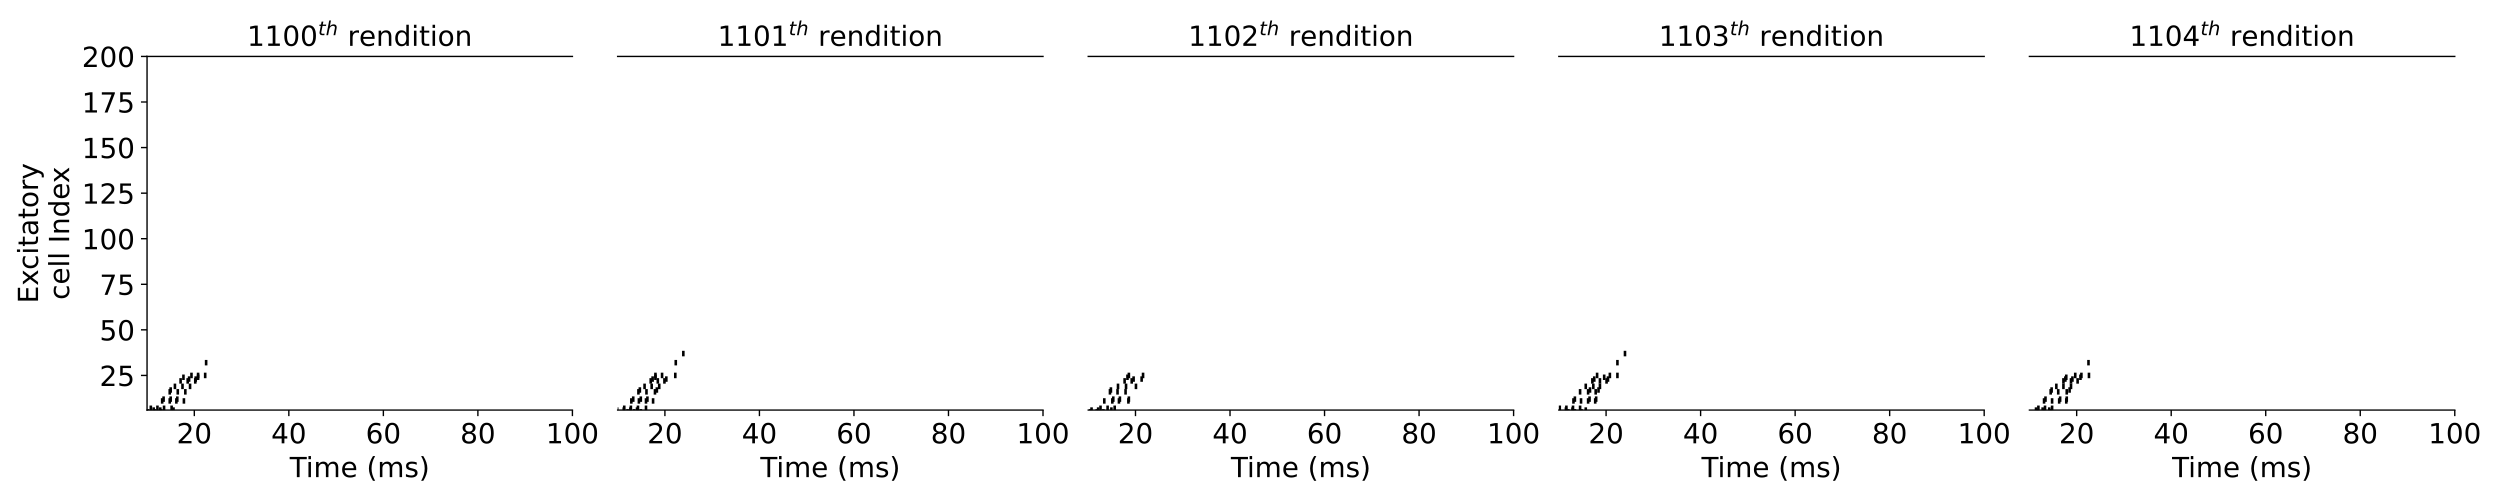 <?xml version="1.0" encoding="utf-8" standalone="no"?>
<!DOCTYPE svg PUBLIC "-//W3C//DTD SVG 1.1//EN"
  "http://www.w3.org/Graphics/SVG/1.1/DTD/svg11.dtd">
<!-- Created with matplotlib (https://matplotlib.org/) -->
<svg height="288pt" version="1.1" viewBox="0 0 1440 288" width="1440pt" xmlns="http://www.w3.org/2000/svg" xmlns:xlink="http://www.w3.org/1999/xlink">
 <defs>
  <style type="text/css">
*{stroke-linecap:butt;stroke-linejoin:round;}
  </style>
 </defs>
 <g id="figure_1">
  <g id="patch_1">
   <path d="M 0 288 
L 1440 288 
L 1440 0 
L 0 0 
z
" style="fill:#ffffff;"/>
  </g>
  <g id="axes_1">
   <g id="patch_2">
    <path d="M 84.7 236.2 
L 329.71 236.2 
L 329.71 32.5 
L 84.7 32.5 
z
" style="fill:#ffffff;"/>
   </g>
   <g id="PathCollection_1">
    <defs>
     <path d="M 0 1.581 
L 0 -1.581 
" id="m6ec45a278f" style="stroke:#000000;stroke-width:1.5;"/>
    </defs>
    <g clip-path="url(#pe81dd8ca6d)">
     <use style="stroke:#000000;stroke-width:1.5;" x="94.5" xlink:href="#m6ec45a278f" y="235.15"/>
     <use style="stroke:#000000;stroke-width:1.5;" x="90.689" xlink:href="#m6ec45a278f" y="235.15"/>
     <use style="stroke:#000000;stroke-width:1.5;" x="86.878" xlink:href="#m6ec45a278f" y="235.15"/>
     <use style="stroke:#000000;stroke-width:1.5;" x="98.856" xlink:href="#m6ec45a278f" y="235.15"/>
     <use style="stroke:#000000;stroke-width:1.5;" x="89.056" xlink:href="#m6ec45a278f" y="240.4"/>
     <use style="stroke:#000000;stroke-width:1.5;" x="96.678" xlink:href="#m6ec45a278f" y="240.4"/>
     <use style="stroke:#000000;stroke-width:1.5;" x="100.762" xlink:href="#m6ec45a278f" y="240.4"/>
     <use style="stroke:#000000;stroke-width:1.5;" x="86.878" xlink:href="#m6ec45a278f" y="242.5"/>
     <use style="stroke:#000000;stroke-width:1.5;" x="98.312" xlink:href="#m6ec45a278f" y="242.5"/>
     <use style="stroke:#000000;stroke-width:1.5;" x="94.5" xlink:href="#m6ec45a278f" y="242.5"/>
     <use style="stroke:#000000;stroke-width:1.5;" x="90.689" xlink:href="#m6ec45a278f" y="242.5"/>
     <use style="stroke:#000000;stroke-width:1.5;" x="85.244" xlink:href="#m6ec45a278f" y="237.25"/>
     <use style="stroke:#000000;stroke-width:1.5;" x="89.056" xlink:href="#m6ec45a278f" y="237.25"/>
     <use style="stroke:#000000;stroke-width:1.5;" x="92.867" xlink:href="#m6ec45a278f" y="237.25"/>
     <use style="stroke:#000000;stroke-width:1.5;" x="97.223" xlink:href="#m6ec45a278f" y="238.3"/>
     <use style="stroke:#000000;stroke-width:1.5;" x="89.6" xlink:href="#m6ec45a278f" y="238.3"/>
     <use style="stroke:#000000;stroke-width:1.5;" x="93.411" xlink:href="#m6ec45a278f" y="238.3"/>
     <use style="stroke:#000000;stroke-width:1.5;" x="92.323" xlink:href="#m6ec45a278f" y="236.2"/>
     <use style="stroke:#000000;stroke-width:1.5;" x="88.511" xlink:href="#m6ec45a278f" y="236.2"/>
     <use style="stroke:#000000;stroke-width:1.5;" x="99.945" xlink:href="#m6ec45a278f" y="236.2"/>
     <use style="stroke:#000000;stroke-width:1.5;" x="95.045" xlink:href="#m6ec45a278f" y="239.35"/>
     <use style="stroke:#000000;stroke-width:1.5;" x="98.856" xlink:href="#m6ec45a278f" y="239.35"/>
     <use style="stroke:#000000;stroke-width:1.5;" x="87.422" xlink:href="#m6ec45a278f" y="239.35"/>
     <use style="stroke:#000000;stroke-width:1.5;" x="91.234" xlink:href="#m6ec45a278f" y="239.35"/>
     <use style="stroke:#000000;stroke-width:1.5;" x="93.411" xlink:href="#m6ec45a278f" y="230.95"/>
     <use style="stroke:#000000;stroke-width:1.5;" x="105.934" xlink:href="#m6ec45a278f" y="230.95"/>
     <use style="stroke:#000000;stroke-width:1.5;" x="97.767" xlink:href="#m6ec45a278f" y="230.95"/>
     <use style="stroke:#000000;stroke-width:1.5;" x="101.578" xlink:href="#m6ec45a278f" y="230.95"/>
     <use style="stroke:#000000;stroke-width:1.5;" x="94.228" xlink:href="#m6ec45a278f" y="229.9"/>
     <use style="stroke:#000000;stroke-width:1.5;" x="98.312" xlink:href="#m6ec45a278f" y="229.9"/>
     <use style="stroke:#000000;stroke-width:1.5;" x="102.123" xlink:href="#m6ec45a278f" y="229.9"/>
     <use style="stroke:#000000;stroke-width:1.5;" x="102.395" xlink:href="#m6ec45a278f" y="225.7"/>
     <use style="stroke:#000000;stroke-width:1.5;" x="97.767" xlink:href="#m6ec45a278f" y="225.7"/>
     <use style="stroke:#000000;stroke-width:1.5;" x="106.751" xlink:href="#m6ec45a278f" y="225.7"/>
     <use style="stroke:#000000;stroke-width:1.5;" x="98.312" xlink:href="#m6ec45a278f" y="224.65"/>
     <use style="stroke:#000000;stroke-width:1.5;" x="109.473" xlink:href="#m6ec45a278f" y="222.55"/>
     <use style="stroke:#000000;stroke-width:1.5;" x="105.118" xlink:href="#m6ec45a278f" y="222.55"/>
     <use style="stroke:#000000;stroke-width:1.5;" x="100.762" xlink:href="#m6ec45a278f" y="222.55"/>
     <use style="stroke:#000000;stroke-width:1.5;" x="108.112" xlink:href="#m6ec45a278f" y="219.4"/>
     <use style="stroke:#000000;stroke-width:1.5;" x="112.468" xlink:href="#m6ec45a278f" y="219.4"/>
     <use style="stroke:#000000;stroke-width:1.5;" x="104.029" xlink:href="#m6ec45a278f" y="219.4"/>
     <use style="stroke:#000000;stroke-width:1.5;" x="114.101" xlink:href="#m6ec45a278f" y="217.3"/>
     <use style="stroke:#000000;stroke-width:1.5;" x="105.662" xlink:href="#m6ec45a278f" y="217.3"/>
     <use style="stroke:#000000;stroke-width:1.5;" x="108.929" xlink:href="#m6ec45a278f" y="218.35"/>
     <use style="stroke:#000000;stroke-width:1.5;" x="112.74" xlink:href="#m6ec45a278f" y="218.35"/>
     <use style="stroke:#000000;stroke-width:1.5;" x="110.29" xlink:href="#m6ec45a278f" y="216.25"/>
     <use style="stroke:#000000;stroke-width:1.5;" x="114.101" xlink:href="#m6ec45a278f" y="216.25"/>
     <use style="stroke:#000000;stroke-width:1.5;" x="118.185" xlink:href="#m6ec45a278f" y="216.25"/>
     <use style="stroke:#000000;stroke-width:1.5;" x="118.729" xlink:href="#m6ec45a278f" y="208.9"/>
    </g>
   </g>
   <g id="matplotlib.axis_1">
    <g id="xtick_1">
     <g id="line2d_1">
      <defs>
       <path d="M 0 0 
L 0 3.5 
" id="m3a6095a207" style="stroke:#000000;stroke-width:0.8;"/>
      </defs>
      <g>
       <use style="stroke:#000000;stroke-width:0.8;" x="111.923" xlink:href="#m3a6095a207" y="236.2"/>
      </g>
     </g>
     <g id="text_1">
      <!-- 20 -->
      <defs>
       <path d="M 19.188 8.297 
L 53.609 8.297 
L 53.609 0 
L 7.328 0 
L 7.328 8.297 
Q 12.938 14.109 22.625 23.891 
Q 32.328 33.688 34.812 36.531 
Q 39.547 41.844 41.422 45.531 
Q 43.312 49.219 43.312 52.781 
Q 43.312 58.594 39.234 62.25 
Q 35.156 65.922 28.609 65.922 
Q 23.969 65.922 18.812 64.312 
Q 13.672 62.703 7.812 59.422 
L 7.812 69.391 
Q 13.766 71.781 18.938 73 
Q 24.125 74.219 28.422 74.219 
Q 39.75 74.219 46.484 68.547 
Q 53.219 62.891 53.219 53.422 
Q 53.219 48.922 51.531 44.891 
Q 49.859 40.875 45.406 35.406 
Q 44.188 33.984 37.641 27.219 
Q 31.109 20.453 19.188 8.297 
z
" id="DejaVuSans-50"/>
       <path d="M 31.781 66.406 
Q 24.172 66.406 20.328 58.906 
Q 16.5 51.422 16.5 36.375 
Q 16.5 21.391 20.328 13.891 
Q 24.172 6.391 31.781 6.391 
Q 39.453 6.391 43.281 13.891 
Q 47.125 21.391 47.125 36.375 
Q 47.125 51.422 43.281 58.906 
Q 39.453 66.406 31.781 66.406 
z
M 31.781 74.219 
Q 44.047 74.219 50.516 64.516 
Q 56.984 54.828 56.984 36.375 
Q 56.984 17.969 50.516 8.266 
Q 44.047 -1.422 31.781 -1.422 
Q 19.531 -1.422 13.062 8.266 
Q 6.594 17.969 6.594 36.375 
Q 6.594 54.828 13.062 64.516 
Q 19.531 74.219 31.781 74.219 
z
" id="DejaVuSans-48"/>
      </defs>
      <g transform="translate(101.743 255.357)scale(0.16 -0.16)">
       <use xlink:href="#DejaVuSans-50"/>
       <use x="63.623" xlink:href="#DejaVuSans-48"/>
      </g>
     </g>
    </g>
    <g id="xtick_2">
     <g id="line2d_2">
      <g>
       <use style="stroke:#000000;stroke-width:0.8;" x="166.37" xlink:href="#m3a6095a207" y="236.2"/>
      </g>
     </g>
     <g id="text_2">
      <!-- 40 -->
      <defs>
       <path d="M 37.797 64.312 
L 12.891 25.391 
L 37.797 25.391 
z
M 35.203 72.906 
L 47.609 72.906 
L 47.609 25.391 
L 58.016 25.391 
L 58.016 17.188 
L 47.609 17.188 
L 47.609 0 
L 37.797 0 
L 37.797 17.188 
L 4.891 17.188 
L 4.891 26.703 
z
" id="DejaVuSans-52"/>
      </defs>
      <g transform="translate(156.19 255.357)scale(0.16 -0.16)">
       <use xlink:href="#DejaVuSans-52"/>
       <use x="63.623" xlink:href="#DejaVuSans-48"/>
      </g>
     </g>
    </g>
    <g id="xtick_3">
     <g id="line2d_3">
      <g>
       <use style="stroke:#000000;stroke-width:0.8;" x="220.817" xlink:href="#m3a6095a207" y="236.2"/>
      </g>
     </g>
     <g id="text_3">
      <!-- 60 -->
      <defs>
       <path d="M 33.016 40.375 
Q 26.375 40.375 22.484 35.828 
Q 18.609 31.297 18.609 23.391 
Q 18.609 15.531 22.484 10.953 
Q 26.375 6.391 33.016 6.391 
Q 39.656 6.391 43.531 10.953 
Q 47.406 15.531 47.406 23.391 
Q 47.406 31.297 43.531 35.828 
Q 39.656 40.375 33.016 40.375 
z
M 52.594 71.297 
L 52.594 62.312 
Q 48.875 64.062 45.094 64.984 
Q 41.312 65.922 37.594 65.922 
Q 27.828 65.922 22.672 59.328 
Q 17.531 52.734 16.797 39.406 
Q 19.672 43.656 24.016 45.922 
Q 28.375 48.188 33.594 48.188 
Q 44.578 48.188 50.953 41.516 
Q 57.328 34.859 57.328 23.391 
Q 57.328 12.156 50.688 5.359 
Q 44.047 -1.422 33.016 -1.422 
Q 20.359 -1.422 13.672 8.266 
Q 6.984 17.969 6.984 36.375 
Q 6.984 53.656 15.188 63.938 
Q 23.391 74.219 37.203 74.219 
Q 40.922 74.219 44.703 73.484 
Q 48.484 72.75 52.594 71.297 
z
" id="DejaVuSans-54"/>
      </defs>
      <g transform="translate(210.637 255.357)scale(0.16 -0.16)">
       <use xlink:href="#DejaVuSans-54"/>
       <use x="63.623" xlink:href="#DejaVuSans-48"/>
      </g>
     </g>
    </g>
    <g id="xtick_4">
     <g id="line2d_4">
      <g>
       <use style="stroke:#000000;stroke-width:0.8;" x="275.263" xlink:href="#m3a6095a207" y="236.2"/>
      </g>
     </g>
     <g id="text_4">
      <!-- 80 -->
      <defs>
       <path d="M 31.781 34.625 
Q 24.75 34.625 20.719 30.859 
Q 16.703 27.094 16.703 20.516 
Q 16.703 13.922 20.719 10.156 
Q 24.75 6.391 31.781 6.391 
Q 38.812 6.391 42.859 10.172 
Q 46.922 13.969 46.922 20.516 
Q 46.922 27.094 42.891 30.859 
Q 38.875 34.625 31.781 34.625 
z
M 21.922 38.812 
Q 15.578 40.375 12.031 44.719 
Q 8.5 49.078 8.5 55.328 
Q 8.5 64.062 14.719 69.141 
Q 20.953 74.219 31.781 74.219 
Q 42.672 74.219 48.875 69.141 
Q 55.078 64.062 55.078 55.328 
Q 55.078 49.078 51.531 44.719 
Q 48 40.375 41.703 38.812 
Q 48.828 37.156 52.797 32.312 
Q 56.781 27.484 56.781 20.516 
Q 56.781 9.906 50.312 4.234 
Q 43.844 -1.422 31.781 -1.422 
Q 19.734 -1.422 13.25 4.234 
Q 6.781 9.906 6.781 20.516 
Q 6.781 27.484 10.781 32.312 
Q 14.797 37.156 21.922 38.812 
z
M 18.312 54.391 
Q 18.312 48.734 21.844 45.562 
Q 25.391 42.391 31.781 42.391 
Q 38.141 42.391 41.719 45.562 
Q 45.312 48.734 45.312 54.391 
Q 45.312 60.062 41.719 63.234 
Q 38.141 66.406 31.781 66.406 
Q 25.391 66.406 21.844 63.234 
Q 18.312 60.062 18.312 54.391 
z
" id="DejaVuSans-56"/>
      </defs>
      <g transform="translate(265.083 255.357)scale(0.16 -0.16)">
       <use xlink:href="#DejaVuSans-56"/>
       <use x="63.623" xlink:href="#DejaVuSans-48"/>
      </g>
     </g>
    </g>
    <g id="xtick_5">
     <g id="line2d_5">
      <g>
       <use style="stroke:#000000;stroke-width:0.8;" x="329.71" xlink:href="#m3a6095a207" y="236.2"/>
      </g>
     </g>
     <g id="text_5">
      <!-- 100 -->
      <defs>
       <path d="M 12.406 8.297 
L 28.516 8.297 
L 28.516 63.922 
L 10.984 60.406 
L 10.984 69.391 
L 28.422 72.906 
L 38.281 72.906 
L 38.281 8.297 
L 54.391 8.297 
L 54.391 0 
L 12.406 0 
z
" id="DejaVuSans-49"/>
      </defs>
      <g transform="translate(314.44 255.357)scale(0.16 -0.16)">
       <use xlink:href="#DejaVuSans-49"/>
       <use x="63.623" xlink:href="#DejaVuSans-48"/>
       <use x="127.246" xlink:href="#DejaVuSans-48"/>
      </g>
     </g>
    </g>
    <g id="text_6">
     <!-- Time (ms) -->
     <defs>
      <path d="M -0.297 72.906 
L 61.375 72.906 
L 61.375 64.594 
L 35.5 64.594 
L 35.5 0 
L 25.594 0 
L 25.594 64.594 
L -0.297 64.594 
z
" id="DejaVuSans-84"/>
      <path d="M 9.422 54.688 
L 18.406 54.688 
L 18.406 0 
L 9.422 0 
z
M 9.422 75.984 
L 18.406 75.984 
L 18.406 64.594 
L 9.422 64.594 
z
" id="DejaVuSans-105"/>
      <path d="M 52 44.188 
Q 55.375 50.25 60.062 53.125 
Q 64.75 56 71.094 56 
Q 79.641 56 84.281 50.016 
Q 88.922 44.047 88.922 33.016 
L 88.922 0 
L 79.891 0 
L 79.891 32.719 
Q 79.891 40.578 77.094 44.375 
Q 74.312 48.188 68.609 48.188 
Q 61.625 48.188 57.562 43.547 
Q 53.516 38.922 53.516 30.906 
L 53.516 0 
L 44.484 0 
L 44.484 32.719 
Q 44.484 40.625 41.703 44.406 
Q 38.922 48.188 33.109 48.188 
Q 26.219 48.188 22.156 43.531 
Q 18.109 38.875 18.109 30.906 
L 18.109 0 
L 9.078 0 
L 9.078 54.688 
L 18.109 54.688 
L 18.109 46.188 
Q 21.188 51.219 25.484 53.609 
Q 29.781 56 35.688 56 
Q 41.656 56 45.828 52.969 
Q 50 49.953 52 44.188 
z
" id="DejaVuSans-109"/>
      <path d="M 56.203 29.594 
L 56.203 25.203 
L 14.891 25.203 
Q 15.484 15.922 20.484 11.062 
Q 25.484 6.203 34.422 6.203 
Q 39.594 6.203 44.453 7.469 
Q 49.312 8.734 54.109 11.281 
L 54.109 2.781 
Q 49.266 0.734 44.188 -0.344 
Q 39.109 -1.422 33.891 -1.422 
Q 20.797 -1.422 13.156 6.188 
Q 5.516 13.812 5.516 26.812 
Q 5.516 40.234 12.766 48.109 
Q 20.016 56 32.328 56 
Q 43.359 56 49.781 48.891 
Q 56.203 41.797 56.203 29.594 
z
M 47.219 32.234 
Q 47.125 39.594 43.094 43.984 
Q 39.062 48.391 32.422 48.391 
Q 24.906 48.391 20.391 44.141 
Q 15.875 39.891 15.188 32.172 
z
" id="DejaVuSans-101"/>
      <path id="DejaVuSans-32"/>
      <path d="M 31 75.875 
Q 24.469 64.656 21.281 53.656 
Q 18.109 42.672 18.109 31.391 
Q 18.109 20.125 21.312 9.062 
Q 24.516 -2 31 -13.188 
L 23.188 -13.188 
Q 15.875 -1.703 12.234 9.375 
Q 8.594 20.453 8.594 31.391 
Q 8.594 42.281 12.203 53.312 
Q 15.828 64.359 23.188 75.875 
z
" id="DejaVuSans-40"/>
      <path d="M 44.281 53.078 
L 44.281 44.578 
Q 40.484 46.531 36.375 47.5 
Q 32.281 48.484 27.875 48.484 
Q 21.188 48.484 17.844 46.438 
Q 14.5 44.391 14.5 40.281 
Q 14.5 37.156 16.891 35.375 
Q 19.281 33.594 26.516 31.984 
L 29.594 31.297 
Q 39.156 29.25 43.188 25.516 
Q 47.219 21.781 47.219 15.094 
Q 47.219 7.469 41.188 3.016 
Q 35.156 -1.422 24.609 -1.422 
Q 20.219 -1.422 15.453 -0.562 
Q 10.688 0.297 5.422 2 
L 5.422 11.281 
Q 10.406 8.688 15.234 7.391 
Q 20.062 6.109 24.812 6.109 
Q 31.156 6.109 34.562 8.281 
Q 37.984 10.453 37.984 14.406 
Q 37.984 18.062 35.516 20.016 
Q 33.062 21.969 24.703 23.781 
L 21.578 24.516 
Q 13.234 26.266 9.516 29.906 
Q 5.812 33.547 5.812 39.891 
Q 5.812 47.609 11.281 51.797 
Q 16.75 56 26.812 56 
Q 31.781 56 36.172 55.266 
Q 40.578 54.547 44.281 53.078 
z
" id="DejaVuSans-115"/>
      <path d="M 8.016 75.875 
L 15.828 75.875 
Q 23.141 64.359 26.781 53.312 
Q 30.422 42.281 30.422 31.391 
Q 30.422 20.453 26.781 9.375 
Q 23.141 -1.703 15.828 -13.188 
L 8.016 -13.188 
Q 14.5 -2 17.703 9.062 
Q 20.906 20.125 20.906 31.391 
Q 20.906 42.672 17.703 53.656 
Q 14.5 64.656 8.016 75.875 
z
" id="DejaVuSans-41"/>
     </defs>
     <g transform="translate(166.886 274.842)scale(0.16 -0.16)">
      <use xlink:href="#DejaVuSans-84"/>
      <use x="57.959" xlink:href="#DejaVuSans-105"/>
      <use x="85.742" xlink:href="#DejaVuSans-109"/>
      <use x="183.154" xlink:href="#DejaVuSans-101"/>
      <use x="244.678" xlink:href="#DejaVuSans-32"/>
      <use x="276.465" xlink:href="#DejaVuSans-40"/>
      <use x="315.479" xlink:href="#DejaVuSans-109"/>
      <use x="412.891" xlink:href="#DejaVuSans-115"/>
      <use x="464.99" xlink:href="#DejaVuSans-41"/>
     </g>
    </g>
   </g>
   <g id="matplotlib.axis_2">
    <g id="ytick_1">
     <g id="line2d_6">
      <defs>
       <path d="M 0 0 
L -3.5 0 
" id="md4bfd0c1c2" style="stroke:#000000;stroke-width:0.8;"/>
      </defs>
      <g>
       <use style="stroke:#000000;stroke-width:0.8;" x="84.7" xlink:href="#md4bfd0c1c2" y="216.25"/>
      </g>
     </g>
     <g id="text_7">
      <!-- 25 -->
      <defs>
       <path d="M 10.797 72.906 
L 49.516 72.906 
L 49.516 64.594 
L 19.828 64.594 
L 19.828 46.734 
Q 21.969 47.469 24.109 47.828 
Q 26.266 48.188 28.422 48.188 
Q 40.625 48.188 47.75 41.5 
Q 54.891 34.812 54.891 23.391 
Q 54.891 11.625 47.562 5.094 
Q 40.234 -1.422 26.906 -1.422 
Q 22.312 -1.422 17.547 -0.641 
Q 12.797 0.141 7.719 1.703 
L 7.719 11.625 
Q 12.109 9.234 16.797 8.062 
Q 21.484 6.891 26.703 6.891 
Q 35.156 6.891 40.078 11.328 
Q 45.016 15.766 45.016 23.391 
Q 45.016 31 40.078 35.438 
Q 35.156 39.891 26.703 39.891 
Q 22.75 39.891 18.812 39.016 
Q 14.891 38.141 10.797 36.281 
z
" id="DejaVuSans-53"/>
      </defs>
      <g transform="translate(57.34 222.329)scale(0.16 -0.16)">
       <use xlink:href="#DejaVuSans-50"/>
       <use x="63.623" xlink:href="#DejaVuSans-53"/>
      </g>
     </g>
    </g>
    <g id="ytick_2">
     <g id="line2d_7">
      <g>
       <use style="stroke:#000000;stroke-width:0.8;" x="84.7" xlink:href="#md4bfd0c1c2" y="190"/>
      </g>
     </g>
     <g id="text_8">
      <!-- 50 -->
      <g transform="translate(57.34 196.079)scale(0.16 -0.16)">
       <use xlink:href="#DejaVuSans-53"/>
       <use x="63.623" xlink:href="#DejaVuSans-48"/>
      </g>
     </g>
    </g>
    <g id="ytick_3">
     <g id="line2d_8">
      <g>
       <use style="stroke:#000000;stroke-width:0.8;" x="84.7" xlink:href="#md4bfd0c1c2" y="163.75"/>
      </g>
     </g>
     <g id="text_9">
      <!-- 75 -->
      <defs>
       <path d="M 8.203 72.906 
L 55.078 72.906 
L 55.078 68.703 
L 28.609 0 
L 18.312 0 
L 43.219 64.594 
L 8.203 64.594 
z
" id="DejaVuSans-55"/>
      </defs>
      <g transform="translate(57.34 169.829)scale(0.16 -0.16)">
       <use xlink:href="#DejaVuSans-55"/>
       <use x="63.623" xlink:href="#DejaVuSans-53"/>
      </g>
     </g>
    </g>
    <g id="ytick_4">
     <g id="line2d_9">
      <g>
       <use style="stroke:#000000;stroke-width:0.8;" x="84.7" xlink:href="#md4bfd0c1c2" y="137.5"/>
      </g>
     </g>
     <g id="text_10">
      <!-- 100 -->
      <g transform="translate(47.16 143.579)scale(0.16 -0.16)">
       <use xlink:href="#DejaVuSans-49"/>
       <use x="63.623" xlink:href="#DejaVuSans-48"/>
       <use x="127.246" xlink:href="#DejaVuSans-48"/>
      </g>
     </g>
    </g>
    <g id="ytick_5">
     <g id="line2d_10">
      <g>
       <use style="stroke:#000000;stroke-width:0.8;" x="84.7" xlink:href="#md4bfd0c1c2" y="111.25"/>
      </g>
     </g>
     <g id="text_11">
      <!-- 125 -->
      <g transform="translate(47.16 117.329)scale(0.16 -0.16)">
       <use xlink:href="#DejaVuSans-49"/>
       <use x="63.623" xlink:href="#DejaVuSans-50"/>
       <use x="127.246" xlink:href="#DejaVuSans-53"/>
      </g>
     </g>
    </g>
    <g id="ytick_6">
     <g id="line2d_11">
      <g>
       <use style="stroke:#000000;stroke-width:0.8;" x="84.7" xlink:href="#md4bfd0c1c2" y="85"/>
      </g>
     </g>
     <g id="text_12">
      <!-- 150 -->
      <g transform="translate(47.16 91.079)scale(0.16 -0.16)">
       <use xlink:href="#DejaVuSans-49"/>
       <use x="63.623" xlink:href="#DejaVuSans-53"/>
       <use x="127.246" xlink:href="#DejaVuSans-48"/>
      </g>
     </g>
    </g>
    <g id="ytick_7">
     <g id="line2d_12">
      <g>
       <use style="stroke:#000000;stroke-width:0.8;" x="84.7" xlink:href="#md4bfd0c1c2" y="58.75"/>
      </g>
     </g>
     <g id="text_13">
      <!-- 175 -->
      <g transform="translate(47.16 64.829)scale(0.16 -0.16)">
       <use xlink:href="#DejaVuSans-49"/>
       <use x="63.623" xlink:href="#DejaVuSans-55"/>
       <use x="127.246" xlink:href="#DejaVuSans-53"/>
      </g>
     </g>
    </g>
    <g id="ytick_8">
     <g id="line2d_13">
      <g>
       <use style="stroke:#000000;stroke-width:0.8;" x="84.7" xlink:href="#md4bfd0c1c2" y="32.5"/>
      </g>
     </g>
     <g id="text_14">
      <!-- 200 -->
      <g transform="translate(47.16 38.579)scale(0.16 -0.16)">
       <use xlink:href="#DejaVuSans-50"/>
       <use x="63.623" xlink:href="#DejaVuSans-48"/>
       <use x="127.246" xlink:href="#DejaVuSans-48"/>
      </g>
     </g>
    </g>
    <g id="text_15">
     <!-- Excitatory -->
     <defs>
      <path d="M 9.812 72.906 
L 55.906 72.906 
L 55.906 64.594 
L 19.672 64.594 
L 19.672 43.016 
L 54.391 43.016 
L 54.391 34.719 
L 19.672 34.719 
L 19.672 8.297 
L 56.781 8.297 
L 56.781 0 
L 9.812 0 
z
" id="DejaVuSans-69"/>
      <path d="M 54.891 54.688 
L 35.109 28.078 
L 55.906 0 
L 45.312 0 
L 29.391 21.484 
L 13.484 0 
L 2.875 0 
L 24.125 28.609 
L 4.688 54.688 
L 15.281 54.688 
L 29.781 35.203 
L 44.281 54.688 
z
" id="DejaVuSans-120"/>
      <path d="M 48.781 52.594 
L 48.781 44.188 
Q 44.969 46.297 41.141 47.344 
Q 37.312 48.391 33.406 48.391 
Q 24.656 48.391 19.812 42.844 
Q 14.984 37.312 14.984 27.297 
Q 14.984 17.281 19.812 11.734 
Q 24.656 6.203 33.406 6.203 
Q 37.312 6.203 41.141 7.25 
Q 44.969 8.297 48.781 10.406 
L 48.781 2.094 
Q 45.016 0.344 40.984 -0.531 
Q 36.969 -1.422 32.422 -1.422 
Q 20.062 -1.422 12.781 6.344 
Q 5.516 14.109 5.516 27.297 
Q 5.516 40.672 12.859 48.328 
Q 20.219 56 33.016 56 
Q 37.156 56 41.109 55.141 
Q 45.062 54.297 48.781 52.594 
z
" id="DejaVuSans-99"/>
      <path d="M 18.312 70.219 
L 18.312 54.688 
L 36.812 54.688 
L 36.812 47.703 
L 18.312 47.703 
L 18.312 18.016 
Q 18.312 11.328 20.141 9.422 
Q 21.969 7.516 27.594 7.516 
L 36.812 7.516 
L 36.812 0 
L 27.594 0 
Q 17.188 0 13.234 3.875 
Q 9.281 7.766 9.281 18.016 
L 9.281 47.703 
L 2.688 47.703 
L 2.688 54.688 
L 9.281 54.688 
L 9.281 70.219 
z
" id="DejaVuSans-116"/>
      <path d="M 34.281 27.484 
Q 23.391 27.484 19.188 25 
Q 14.984 22.516 14.984 16.5 
Q 14.984 11.719 18.141 8.906 
Q 21.297 6.109 26.703 6.109 
Q 34.188 6.109 38.703 11.406 
Q 43.219 16.703 43.219 25.484 
L 43.219 27.484 
z
M 52.203 31.203 
L 52.203 0 
L 43.219 0 
L 43.219 8.297 
Q 40.141 3.328 35.547 0.953 
Q 30.953 -1.422 24.312 -1.422 
Q 15.922 -1.422 10.953 3.297 
Q 6 8.016 6 15.922 
Q 6 25.141 12.172 29.828 
Q 18.359 34.516 30.609 34.516 
L 43.219 34.516 
L 43.219 35.406 
Q 43.219 41.609 39.141 45 
Q 35.062 48.391 27.688 48.391 
Q 23 48.391 18.547 47.266 
Q 14.109 46.141 10.016 43.891 
L 10.016 52.203 
Q 14.938 54.109 19.578 55.047 
Q 24.219 56 28.609 56 
Q 40.484 56 46.344 49.844 
Q 52.203 43.703 52.203 31.203 
z
" id="DejaVuSans-97"/>
      <path d="M 30.609 48.391 
Q 23.391 48.391 19.188 42.75 
Q 14.984 37.109 14.984 27.297 
Q 14.984 17.484 19.156 11.844 
Q 23.344 6.203 30.609 6.203 
Q 37.797 6.203 41.984 11.859 
Q 46.188 17.531 46.188 27.297 
Q 46.188 37.016 41.984 42.703 
Q 37.797 48.391 30.609 48.391 
z
M 30.609 56 
Q 42.328 56 49.016 48.375 
Q 55.719 40.766 55.719 27.297 
Q 55.719 13.875 49.016 6.219 
Q 42.328 -1.422 30.609 -1.422 
Q 18.844 -1.422 12.172 6.219 
Q 5.516 13.875 5.516 27.297 
Q 5.516 40.766 12.172 48.375 
Q 18.844 56 30.609 56 
z
" id="DejaVuSans-111"/>
      <path d="M 41.109 46.297 
Q 39.594 47.172 37.812 47.578 
Q 36.031 48 33.891 48 
Q 26.266 48 22.188 43.047 
Q 18.109 38.094 18.109 28.812 
L 18.109 0 
L 9.078 0 
L 9.078 54.688 
L 18.109 54.688 
L 18.109 46.188 
Q 20.953 51.172 25.484 53.578 
Q 30.031 56 36.531 56 
Q 37.453 56 38.578 55.875 
Q 39.703 55.766 41.062 55.516 
z
" id="DejaVuSans-114"/>
      <path d="M 32.172 -5.078 
Q 28.375 -14.844 24.75 -17.812 
Q 21.141 -20.797 15.094 -20.797 
L 7.906 -20.797 
L 7.906 -13.281 
L 13.188 -13.281 
Q 16.891 -13.281 18.938 -11.516 
Q 21 -9.766 23.484 -3.219 
L 25.094 0.875 
L 2.984 54.688 
L 12.5 54.688 
L 29.594 11.922 
L 46.688 54.688 
L 56.203 54.688 
z
" id="DejaVuSans-121"/>
     </defs>
     <g transform="translate(21.916 174.715)rotate(-90)scale(0.16 -0.16)">
      <use xlink:href="#DejaVuSans-69"/>
      <use x="63.184" xlink:href="#DejaVuSans-120"/>
      <use x="120.613" xlink:href="#DejaVuSans-99"/>
      <use x="175.594" xlink:href="#DejaVuSans-105"/>
      <use x="203.377" xlink:href="#DejaVuSans-116"/>
      <use x="242.586" xlink:href="#DejaVuSans-97"/>
      <use x="303.865" xlink:href="#DejaVuSans-116"/>
      <use x="343.074" xlink:href="#DejaVuSans-111"/>
      <use x="404.256" xlink:href="#DejaVuSans-114"/>
      <use x="445.369" xlink:href="#DejaVuSans-121"/>
     </g>
     <!-- cell Index -->
     <defs>
      <path d="M 9.422 75.984 
L 18.406 75.984 
L 18.406 0 
L 9.422 0 
z
" id="DejaVuSans-108"/>
      <path d="M 9.812 72.906 
L 19.672 72.906 
L 19.672 0 
L 9.812 0 
z
" id="DejaVuSans-73"/>
      <path d="M 54.891 33.016 
L 54.891 0 
L 45.906 0 
L 45.906 32.719 
Q 45.906 40.484 42.875 44.328 
Q 39.844 48.188 33.797 48.188 
Q 26.516 48.188 22.312 43.547 
Q 18.109 38.922 18.109 30.906 
L 18.109 0 
L 9.078 0 
L 9.078 54.688 
L 18.109 54.688 
L 18.109 46.188 
Q 21.344 51.125 25.703 53.562 
Q 30.078 56 35.797 56 
Q 45.219 56 50.047 50.172 
Q 54.891 44.344 54.891 33.016 
z
" id="DejaVuSans-110"/>
      <path d="M 45.406 46.391 
L 45.406 75.984 
L 54.391 75.984 
L 54.391 0 
L 45.406 0 
L 45.406 8.203 
Q 42.578 3.328 38.25 0.953 
Q 33.938 -1.422 27.875 -1.422 
Q 17.969 -1.422 11.734 6.484 
Q 5.516 14.406 5.516 27.297 
Q 5.516 40.188 11.734 48.094 
Q 17.969 56 27.875 56 
Q 33.938 56 38.25 53.625 
Q 42.578 51.266 45.406 46.391 
z
M 14.797 27.297 
Q 14.797 17.391 18.875 11.75 
Q 22.953 6.109 30.078 6.109 
Q 37.203 6.109 41.297 11.75 
Q 45.406 17.391 45.406 27.297 
Q 45.406 37.203 41.297 42.844 
Q 37.203 48.484 30.078 48.484 
Q 22.953 48.484 18.875 42.844 
Q 14.797 37.203 14.797 27.297 
z
" id="DejaVuSans-100"/>
     </defs>
     <g transform="translate(39.833 172.685)rotate(-90)scale(0.16 -0.16)">
      <use xlink:href="#DejaVuSans-99"/>
      <use x="54.98" xlink:href="#DejaVuSans-101"/>
      <use x="116.504" xlink:href="#DejaVuSans-108"/>
      <use x="144.287" xlink:href="#DejaVuSans-108"/>
      <use x="172.07" xlink:href="#DejaVuSans-32"/>
      <use x="203.857" xlink:href="#DejaVuSans-73"/>
      <use x="233.35" xlink:href="#DejaVuSans-110"/>
      <use x="296.729" xlink:href="#DejaVuSans-100"/>
      <use x="360.205" xlink:href="#DejaVuSans-101"/>
      <use x="419.979" xlink:href="#DejaVuSans-120"/>
     </g>
    </g>
   </g>
   <g id="patch_3">
    <path d="M 84.7 236.2 
L 84.7 32.5 
" style="fill:none;stroke:#000000;stroke-linecap:square;stroke-linejoin:miter;stroke-width:0.8;"/>
   </g>
   <g id="patch_4">
    <path d="M 84.7 236.2 
L 329.71 236.2 
" style="fill:none;stroke:#000000;stroke-linecap:square;stroke-linejoin:miter;stroke-width:0.8;"/>
   </g>
   <g id="patch_5">
    <path d="M 84.7 32.5 
L 329.71 32.5 
" style="fill:none;stroke:#000000;stroke-linecap:square;stroke-linejoin:miter;stroke-width:0.8;"/>
   </g>
   <g id="text_16">
    <!-- 1100$^{th}$ rendition -->
    <defs>
     <path d="M 42.281 54.688 
L 40.922 47.703 
L 23 47.703 
L 17.188 18.016 
Q 16.891 16.359 16.75 15.234 
Q 16.609 14.109 16.609 13.484 
Q 16.609 10.359 18.484 8.938 
Q 20.359 7.516 24.516 7.516 
L 33.594 7.516 
L 32.078 0 
L 23.484 0 
Q 15.484 0 11.547 3.125 
Q 7.625 6.25 7.625 12.594 
Q 7.625 13.719 7.766 15.062 
Q 7.906 16.406 8.203 18.016 
L 14.016 47.703 
L 6.391 47.703 
L 7.812 54.688 
L 15.281 54.688 
L 18.312 70.219 
L 27.297 70.219 
L 24.312 54.688 
z
" id="DejaVuSans-Oblique-116"/>
     <path d="M 55.719 33.016 
L 49.312 0 
L 40.281 0 
L 46.688 32.672 
Q 47.125 34.969 47.359 36.719 
Q 47.609 38.484 47.609 39.5 
Q 47.609 43.609 45.016 45.891 
Q 42.438 48.188 37.797 48.188 
Q 30.562 48.188 25.266 43.297 
Q 19.969 38.422 18.406 30.328 
L 12.5 0 
L 3.516 0 
L 18.312 75.984 
L 27.297 75.984 
L 21.484 46.094 
Q 24.906 50.688 30.219 53.344 
Q 35.547 56 41.406 56 
Q 48.641 56 52.609 52.094 
Q 56.594 48.188 56.594 41.109 
Q 56.594 39.359 56.375 37.359 
Q 56.156 35.359 55.719 33.016 
z
" id="DejaVuSans-Oblique-104"/>
    </defs>
    <g transform="translate(142.325 26.5)scale(0.16 -0.16)">
     <use transform="translate(0 0.53)" xlink:href="#DejaVuSans-49"/>
     <use transform="translate(63.623 0.53)" xlink:href="#DejaVuSans-49"/>
     <use transform="translate(127.246 0.53)" xlink:href="#DejaVuSans-48"/>
     <use transform="translate(190.869 0.53)" xlink:href="#DejaVuSans-48"/>
     <use transform="translate(255.449 38.811)scale(0.7)" xlink:href="#DejaVuSans-Oblique-116"/>
     <use transform="translate(282.896 38.811)scale(0.7)" xlink:href="#DejaVuSans-Oblique-104"/>
     <use transform="translate(329.995 0.53)" xlink:href="#DejaVuSans-32"/>
     <use transform="translate(361.782 0.53)" xlink:href="#DejaVuSans-114"/>
     <use transform="translate(402.896 0.53)" xlink:href="#DejaVuSans-101"/>
     <use transform="translate(464.419 0.53)" xlink:href="#DejaVuSans-110"/>
     <use transform="translate(527.798 0.53)" xlink:href="#DejaVuSans-100"/>
     <use transform="translate(591.274 0.53)" xlink:href="#DejaVuSans-105"/>
     <use transform="translate(619.058 0.53)" xlink:href="#DejaVuSans-116"/>
     <use transform="translate(658.267 0.53)" xlink:href="#DejaVuSans-105"/>
     <use transform="translate(686.05 0.53)" xlink:href="#DejaVuSans-111"/>
     <use transform="translate(747.231 0.53)" xlink:href="#DejaVuSans-110"/>
    </g>
   </g>
  </g>
  <g id="axes_2">
   <g id="patch_6">
    <path d="M 355.76 236.2 
L 600.77 236.2 
L 600.77 32.5 
L 355.76 32.5 
z
" style="fill:#ffffff;"/>
   </g>
   <g id="PathCollection_2">
    <g clip-path="url(#pb2a9fa5bcc)">
     <use style="stroke:#000000;stroke-width:1.5;" x="367.466" xlink:href="#m6ec45a278f" y="235.15"/>
     <use style="stroke:#000000;stroke-width:1.5;" x="363.383" xlink:href="#m6ec45a278f" y="235.15"/>
     <use style="stroke:#000000;stroke-width:1.5;" x="372.094" xlink:href="#m6ec45a278f" y="235.15"/>
     <use style="stroke:#000000;stroke-width:1.5;" x="359.571" xlink:href="#m6ec45a278f" y="235.15"/>
     <use style="stroke:#000000;stroke-width:1.5;" x="364.471" xlink:href="#m6ec45a278f" y="240.4"/>
     <use style="stroke:#000000;stroke-width:1.5;" x="360.66" xlink:href="#m6ec45a278f" y="240.4"/>
     <use style="stroke:#000000;stroke-width:1.5;" x="368.283" xlink:href="#m6ec45a278f" y="240.4"/>
     <use style="stroke:#000000;stroke-width:1.5;" x="359.299" xlink:href="#m6ec45a278f" y="242.5"/>
     <use style="stroke:#000000;stroke-width:1.5;" x="363.11" xlink:href="#m6ec45a278f" y="242.5"/>
     <use style="stroke:#000000;stroke-width:1.5;" x="366.922" xlink:href="#m6ec45a278f" y="242.5"/>
     <use style="stroke:#000000;stroke-width:1.5;" x="355.488" xlink:href="#m6ec45a278f" y="242.5"/>
     <use style="stroke:#000000;stroke-width:1.5;" x="369.099" xlink:href="#m6ec45a278f" y="237.25"/>
     <use style="stroke:#000000;stroke-width:1.5;" x="361.477" xlink:href="#m6ec45a278f" y="237.25"/>
     <use style="stroke:#000000;stroke-width:1.5;" x="365.288" xlink:href="#m6ec45a278f" y="237.25"/>
     <use style="stroke:#000000;stroke-width:1.5;" x="366.377" xlink:href="#m6ec45a278f" y="238.3"/>
     <use style="stroke:#000000;stroke-width:1.5;" x="370.461" xlink:href="#m6ec45a278f" y="238.3"/>
     <use style="stroke:#000000;stroke-width:1.5;" x="355.488" xlink:href="#m6ec45a278f" y="236.2"/>
     <use style="stroke:#000000;stroke-width:1.5;" x="359.299" xlink:href="#m6ec45a278f" y="236.2"/>
     <use style="stroke:#000000;stroke-width:1.5;" x="363.11" xlink:href="#m6ec45a278f" y="236.2"/>
     <use style="stroke:#000000;stroke-width:1.5;" x="366.922" xlink:href="#m6ec45a278f" y="236.2"/>
     <use style="stroke:#000000;stroke-width:1.5;" x="360.66" xlink:href="#m6ec45a278f" y="239.35"/>
     <use style="stroke:#000000;stroke-width:1.5;" x="368.283" xlink:href="#m6ec45a278f" y="239.35"/>
     <use style="stroke:#000000;stroke-width:1.5;" x="356.849" xlink:href="#m6ec45a278f" y="239.35"/>
     <use style="stroke:#000000;stroke-width:1.5;" x="364.471" xlink:href="#m6ec45a278f" y="239.35"/>
     <use style="stroke:#000000;stroke-width:1.5;" x="376.178" xlink:href="#m6ec45a278f" y="230.95"/>
     <use style="stroke:#000000;stroke-width:1.5;" x="372.094" xlink:href="#m6ec45a278f" y="230.95"/>
     <use style="stroke:#000000;stroke-width:1.5;" x="363.655" xlink:href="#m6ec45a278f" y="230.95"/>
     <use style="stroke:#000000;stroke-width:1.5;" x="368.01" xlink:href="#m6ec45a278f" y="230.95"/>
     <use style="stroke:#000000;stroke-width:1.5;" x="369.099" xlink:href="#m6ec45a278f" y="229.9"/>
     <use style="stroke:#000000;stroke-width:1.5;" x="364.744" xlink:href="#m6ec45a278f" y="229.9"/>
     <use style="stroke:#000000;stroke-width:1.5;" x="372.911" xlink:href="#m6ec45a278f" y="229.9"/>
     <use style="stroke:#000000;stroke-width:1.5;" x="367.738" xlink:href="#m6ec45a278f" y="225.7"/>
     <use style="stroke:#000000;stroke-width:1.5;" x="377.266" xlink:href="#m6ec45a278f" y="225.7"/>
     <use style="stroke:#000000;stroke-width:1.5;" x="372.366" xlink:href="#m6ec45a278f" y="225.7"/>
     <use style="stroke:#000000;stroke-width:1.5;" x="378.355" xlink:href="#m6ec45a278f" y="224.65"/>
     <use style="stroke:#000000;stroke-width:1.5;" x="368.555" xlink:href="#m6ec45a278f" y="224.65"/>
     <use style="stroke:#000000;stroke-width:1.5;" x="371.277" xlink:href="#m6ec45a278f" y="222.55"/>
     <use style="stroke:#000000;stroke-width:1.5;" x="379.717" xlink:href="#m6ec45a278f" y="222.55"/>
     <use style="stroke:#000000;stroke-width:1.5;" x="375.361" xlink:href="#m6ec45a278f" y="222.55"/>
     <use style="stroke:#000000;stroke-width:1.5;" x="382.711" xlink:href="#m6ec45a278f" y="219.4"/>
     <use style="stroke:#000000;stroke-width:1.5;" x="378.9" xlink:href="#m6ec45a278f" y="219.4"/>
     <use style="stroke:#000000;stroke-width:1.5;" x="374.816" xlink:href="#m6ec45a278f" y="219.4"/>
     <use style="stroke:#000000;stroke-width:1.5;" x="377.539" xlink:href="#m6ec45a278f" y="217.3"/>
     <use style="stroke:#000000;stroke-width:1.5;" x="375.905" xlink:href="#m6ec45a278f" y="218.35"/>
     <use style="stroke:#000000;stroke-width:1.5;" x="383.8" xlink:href="#m6ec45a278f" y="218.35"/>
     <use style="stroke:#000000;stroke-width:1.5;" x="381.35" xlink:href="#m6ec45a278f" y="216.25"/>
     <use style="stroke:#000000;stroke-width:1.5;" x="377.539" xlink:href="#m6ec45a278f" y="216.25"/>
     <use style="stroke:#000000;stroke-width:1.5;" x="388.972" xlink:href="#m6ec45a278f" y="216.25"/>
     <use style="stroke:#000000;stroke-width:1.5;" x="389.245" xlink:href="#m6ec45a278f" y="208.9"/>
     <use style="stroke:#000000;stroke-width:1.5;" x="393.6" xlink:href="#m6ec45a278f" y="203.65"/>
    </g>
   </g>
   <g id="matplotlib.axis_3">
    <g id="xtick_6">
     <g id="line2d_14">
      <g>
       <use style="stroke:#000000;stroke-width:0.8;" x="382.983" xlink:href="#m3a6095a207" y="236.2"/>
      </g>
     </g>
     <g id="text_17">
      <!-- 20 -->
      <g transform="translate(372.803 255.357)scale(0.16 -0.16)">
       <use xlink:href="#DejaVuSans-50"/>
       <use x="63.623" xlink:href="#DejaVuSans-48"/>
      </g>
     </g>
    </g>
    <g id="xtick_7">
     <g id="line2d_15">
      <g>
       <use style="stroke:#000000;stroke-width:0.8;" x="437.43" xlink:href="#m3a6095a207" y="236.2"/>
      </g>
     </g>
     <g id="text_18">
      <!-- 40 -->
      <g transform="translate(427.25 255.357)scale(0.16 -0.16)">
       <use xlink:href="#DejaVuSans-52"/>
       <use x="63.623" xlink:href="#DejaVuSans-48"/>
      </g>
     </g>
    </g>
    <g id="xtick_8">
     <g id="line2d_16">
      <g>
       <use style="stroke:#000000;stroke-width:0.8;" x="491.877" xlink:href="#m3a6095a207" y="236.2"/>
      </g>
     </g>
     <g id="text_19">
      <!-- 60 -->
      <g transform="translate(481.697 255.357)scale(0.16 -0.16)">
       <use xlink:href="#DejaVuSans-54"/>
       <use x="63.623" xlink:href="#DejaVuSans-48"/>
      </g>
     </g>
    </g>
    <g id="xtick_9">
     <g id="line2d_17">
      <g>
       <use style="stroke:#000000;stroke-width:0.8;" x="546.323" xlink:href="#m3a6095a207" y="236.2"/>
      </g>
     </g>
     <g id="text_20">
      <!-- 80 -->
      <g transform="translate(536.143 255.357)scale(0.16 -0.16)">
       <use xlink:href="#DejaVuSans-56"/>
       <use x="63.623" xlink:href="#DejaVuSans-48"/>
      </g>
     </g>
    </g>
    <g id="xtick_10">
     <g id="line2d_18">
      <g>
       <use style="stroke:#000000;stroke-width:0.8;" x="600.77" xlink:href="#m3a6095a207" y="236.2"/>
      </g>
     </g>
     <g id="text_21">
      <!-- 100 -->
      <g transform="translate(585.5 255.357)scale(0.16 -0.16)">
       <use xlink:href="#DejaVuSans-49"/>
       <use x="63.623" xlink:href="#DejaVuSans-48"/>
       <use x="127.246" xlink:href="#DejaVuSans-48"/>
      </g>
     </g>
    </g>
    <g id="text_22">
     <!-- Time (ms) -->
     <g transform="translate(437.946 274.842)scale(0.16 -0.16)">
      <use xlink:href="#DejaVuSans-84"/>
      <use x="57.959" xlink:href="#DejaVuSans-105"/>
      <use x="85.742" xlink:href="#DejaVuSans-109"/>
      <use x="183.154" xlink:href="#DejaVuSans-101"/>
      <use x="244.678" xlink:href="#DejaVuSans-32"/>
      <use x="276.465" xlink:href="#DejaVuSans-40"/>
      <use x="315.479" xlink:href="#DejaVuSans-109"/>
      <use x="412.891" xlink:href="#DejaVuSans-115"/>
      <use x="464.99" xlink:href="#DejaVuSans-41"/>
     </g>
    </g>
   </g>
   <g id="matplotlib.axis_4">
    <g id="ytick_9"/>
    <g id="ytick_10"/>
    <g id="ytick_11"/>
    <g id="ytick_12"/>
    <g id="ytick_13"/>
    <g id="ytick_14"/>
    <g id="ytick_15"/>
    <g id="ytick_16"/>
   </g>
   <g id="patch_7">
    <path d="M 355.76 236.2 
L 600.77 236.2 
" style="fill:none;stroke:#000000;stroke-linecap:square;stroke-linejoin:miter;stroke-width:0.8;"/>
   </g>
   <g id="patch_8">
    <path d="M 355.76 32.5 
L 600.77 32.5 
" style="fill:none;stroke:#000000;stroke-linecap:square;stroke-linejoin:miter;stroke-width:0.8;"/>
   </g>
   <g id="text_23">
    <!-- 1101$^{th}$ rendition -->
    <g transform="translate(413.385 26.5)scale(0.16 -0.16)">
     <use transform="translate(0 0.53)" xlink:href="#DejaVuSans-49"/>
     <use transform="translate(63.623 0.53)" xlink:href="#DejaVuSans-49"/>
     <use transform="translate(127.246 0.53)" xlink:href="#DejaVuSans-48"/>
     <use transform="translate(190.869 0.53)" xlink:href="#DejaVuSans-49"/>
     <use transform="translate(255.449 38.811)scale(0.7)" xlink:href="#DejaVuSans-Oblique-116"/>
     <use transform="translate(282.896 38.811)scale(0.7)" xlink:href="#DejaVuSans-Oblique-104"/>
     <use transform="translate(329.995 0.53)" xlink:href="#DejaVuSans-32"/>
     <use transform="translate(361.782 0.53)" xlink:href="#DejaVuSans-114"/>
     <use transform="translate(402.896 0.53)" xlink:href="#DejaVuSans-101"/>
     <use transform="translate(464.419 0.53)" xlink:href="#DejaVuSans-110"/>
     <use transform="translate(527.798 0.53)" xlink:href="#DejaVuSans-100"/>
     <use transform="translate(591.274 0.53)" xlink:href="#DejaVuSans-105"/>
     <use transform="translate(619.058 0.53)" xlink:href="#DejaVuSans-116"/>
     <use transform="translate(658.267 0.53)" xlink:href="#DejaVuSans-105"/>
     <use transform="translate(686.05 0.53)" xlink:href="#DejaVuSans-111"/>
     <use transform="translate(747.231 0.53)" xlink:href="#DejaVuSans-110"/>
    </g>
   </g>
  </g>
  <g id="axes_3">
   <g id="patch_9">
    <path d="M 626.82 236.2 
L 871.83 236.2 
L 871.83 32.5 
L 626.82 32.5 
z
" style="fill:#ffffff;"/>
   </g>
   <g id="PathCollection_3">
    <g clip-path="url(#p2b9c4d9031)">
     <use style="stroke:#000000;stroke-width:1.5;" x="642.065" xlink:href="#m6ec45a278f" y="235.15"/>
     <use style="stroke:#000000;stroke-width:1.5;" x="637.982" xlink:href="#m6ec45a278f" y="235.15"/>
     <use style="stroke:#000000;stroke-width:1.5;" x="633.898" xlink:href="#m6ec45a278f" y="235.15"/>
     <use style="stroke:#000000;stroke-width:1.5;" x="640.704" xlink:href="#m6ec45a278f" y="240.4"/>
     <use style="stroke:#000000;stroke-width:1.5;" x="636.893" xlink:href="#m6ec45a278f" y="240.4"/>
     <use style="stroke:#000000;stroke-width:1.5;" x="633.081" xlink:href="#m6ec45a278f" y="240.4"/>
     <use style="stroke:#000000;stroke-width:1.5;" x="644.243" xlink:href="#m6ec45a278f" y="242.5"/>
     <use style="stroke:#000000;stroke-width:1.5;" x="636.348" xlink:href="#m6ec45a278f" y="242.5"/>
     <use style="stroke:#000000;stroke-width:1.5;" x="632.537" xlink:href="#m6ec45a278f" y="242.5"/>
     <use style="stroke:#000000;stroke-width:1.5;" x="640.159" xlink:href="#m6ec45a278f" y="242.5"/>
     <use style="stroke:#000000;stroke-width:1.5;" x="627.909" xlink:href="#m6ec45a278f" y="237.25"/>
     <use style="stroke:#000000;stroke-width:1.5;" x="631.72" xlink:href="#m6ec45a278f" y="237.25"/>
     <use style="stroke:#000000;stroke-width:1.5;" x="635.531" xlink:href="#m6ec45a278f" y="237.25"/>
     <use style="stroke:#000000;stroke-width:1.5;" x="628.726" xlink:href="#m6ec45a278f" y="238.3"/>
     <use style="stroke:#000000;stroke-width:1.5;" x="632.537" xlink:href="#m6ec45a278f" y="238.3"/>
     <use style="stroke:#000000;stroke-width:1.5;" x="640.159" xlink:href="#m6ec45a278f" y="238.3"/>
     <use style="stroke:#000000;stroke-width:1.5;" x="628.726" xlink:href="#m6ec45a278f" y="236.2"/>
     <use style="stroke:#000000;stroke-width:1.5;" x="632.537" xlink:href="#m6ec45a278f" y="236.2"/>
     <use style="stroke:#000000;stroke-width:1.5;" x="640.159" xlink:href="#m6ec45a278f" y="236.2"/>
     <use style="stroke:#000000;stroke-width:1.5;" x="637.982" xlink:href="#m6ec45a278f" y="239.35"/>
     <use style="stroke:#000000;stroke-width:1.5;" x="634.17" xlink:href="#m6ec45a278f" y="239.35"/>
     <use style="stroke:#000000;stroke-width:1.5;" x="642.065" xlink:href="#m6ec45a278f" y="239.35"/>
     <use style="stroke:#000000;stroke-width:1.5;" x="630.359" xlink:href="#m6ec45a278f" y="239.35"/>
     <use style="stroke:#000000;stroke-width:1.5;" x="636.076" xlink:href="#m6ec45a278f" y="230.95"/>
     <use style="stroke:#000000;stroke-width:1.5;" x="649.96" xlink:href="#m6ec45a278f" y="230.95"/>
     <use style="stroke:#000000;stroke-width:1.5;" x="644.515" xlink:href="#m6ec45a278f" y="230.95"/>
     <use style="stroke:#000000;stroke-width:1.5;" x="640.704" xlink:href="#m6ec45a278f" y="230.95"/>
     <use style="stroke:#000000;stroke-width:1.5;" x="641.248" xlink:href="#m6ec45a278f" y="229.9"/>
     <use style="stroke:#000000;stroke-width:1.5;" x="645.06" xlink:href="#m6ec45a278f" y="229.9"/>
     <use style="stroke:#000000;stroke-width:1.5;" x="650.232" xlink:href="#m6ec45a278f" y="229.9"/>
     <use style="stroke:#000000;stroke-width:1.5;" x="639.343" xlink:href="#m6ec45a278f" y="225.7"/>
     <use style="stroke:#000000;stroke-width:1.5;" x="643.698" xlink:href="#m6ec45a278f" y="225.7"/>
     <use style="stroke:#000000;stroke-width:1.5;" x="648.326" xlink:href="#m6ec45a278f" y="225.7"/>
     <use style="stroke:#000000;stroke-width:1.5;" x="639.887" xlink:href="#m6ec45a278f" y="224.65"/>
     <use style="stroke:#000000;stroke-width:1.5;" x="648.599" xlink:href="#m6ec45a278f" y="222.55"/>
     <use style="stroke:#000000;stroke-width:1.5;" x="643.971" xlink:href="#m6ec45a278f" y="222.55"/>
     <use style="stroke:#000000;stroke-width:1.5;" x="654.316" xlink:href="#m6ec45a278f" y="222.55"/>
     <use style="stroke:#000000;stroke-width:1.5;" x="647.782" xlink:href="#m6ec45a278f" y="219.4"/>
     <use style="stroke:#000000;stroke-width:1.5;" x="651.865" xlink:href="#m6ec45a278f" y="219.4"/>
     <use style="stroke:#000000;stroke-width:1.5;" x="649.415" xlink:href="#m6ec45a278f" y="217.3"/>
     <use style="stroke:#000000;stroke-width:1.5;" x="652.954" xlink:href="#m6ec45a278f" y="218.35"/>
     <use style="stroke:#000000;stroke-width:1.5;" x="657.582" xlink:href="#m6ec45a278f" y="218.35"/>
     <use style="stroke:#000000;stroke-width:1.5;" x="650.232" xlink:href="#m6ec45a278f" y="216.25"/>
     <use style="stroke:#000000;stroke-width:1.5;" x="658.399" xlink:href="#m6ec45a278f" y="216.25"/>
    </g>
   </g>
   <g id="matplotlib.axis_5">
    <g id="xtick_11">
     <g id="line2d_19">
      <g>
       <use style="stroke:#000000;stroke-width:0.8;" x="654.043" xlink:href="#m3a6095a207" y="236.2"/>
      </g>
     </g>
     <g id="text_24">
      <!-- 20 -->
      <g transform="translate(643.863 255.357)scale(0.16 -0.16)">
       <use xlink:href="#DejaVuSans-50"/>
       <use x="63.623" xlink:href="#DejaVuSans-48"/>
      </g>
     </g>
    </g>
    <g id="xtick_12">
     <g id="line2d_20">
      <g>
       <use style="stroke:#000000;stroke-width:0.8;" x="708.49" xlink:href="#m3a6095a207" y="236.2"/>
      </g>
     </g>
     <g id="text_25">
      <!-- 40 -->
      <g transform="translate(698.31 255.357)scale(0.16 -0.16)">
       <use xlink:href="#DejaVuSans-52"/>
       <use x="63.623" xlink:href="#DejaVuSans-48"/>
      </g>
     </g>
    </g>
    <g id="xtick_13">
     <g id="line2d_21">
      <g>
       <use style="stroke:#000000;stroke-width:0.8;" x="762.937" xlink:href="#m3a6095a207" y="236.2"/>
      </g>
     </g>
     <g id="text_26">
      <!-- 60 -->
      <g transform="translate(752.757 255.357)scale(0.16 -0.16)">
       <use xlink:href="#DejaVuSans-54"/>
       <use x="63.623" xlink:href="#DejaVuSans-48"/>
      </g>
     </g>
    </g>
    <g id="xtick_14">
     <g id="line2d_22">
      <g>
       <use style="stroke:#000000;stroke-width:0.8;" x="817.383" xlink:href="#m3a6095a207" y="236.2"/>
      </g>
     </g>
     <g id="text_27">
      <!-- 80 -->
      <g transform="translate(807.203 255.357)scale(0.16 -0.16)">
       <use xlink:href="#DejaVuSans-56"/>
       <use x="63.623" xlink:href="#DejaVuSans-48"/>
      </g>
     </g>
    </g>
    <g id="xtick_15">
     <g id="line2d_23">
      <g>
       <use style="stroke:#000000;stroke-width:0.8;" x="871.83" xlink:href="#m3a6095a207" y="236.2"/>
      </g>
     </g>
     <g id="text_28">
      <!-- 100 -->
      <g transform="translate(856.56 255.357)scale(0.16 -0.16)">
       <use xlink:href="#DejaVuSans-49"/>
       <use x="63.623" xlink:href="#DejaVuSans-48"/>
       <use x="127.246" xlink:href="#DejaVuSans-48"/>
      </g>
     </g>
    </g>
    <g id="text_29">
     <!-- Time (ms) -->
     <g transform="translate(709.006 274.842)scale(0.16 -0.16)">
      <use xlink:href="#DejaVuSans-84"/>
      <use x="57.959" xlink:href="#DejaVuSans-105"/>
      <use x="85.742" xlink:href="#DejaVuSans-109"/>
      <use x="183.154" xlink:href="#DejaVuSans-101"/>
      <use x="244.678" xlink:href="#DejaVuSans-32"/>
      <use x="276.465" xlink:href="#DejaVuSans-40"/>
      <use x="315.479" xlink:href="#DejaVuSans-109"/>
      <use x="412.891" xlink:href="#DejaVuSans-115"/>
      <use x="464.99" xlink:href="#DejaVuSans-41"/>
     </g>
    </g>
   </g>
   <g id="matplotlib.axis_6">
    <g id="ytick_17"/>
    <g id="ytick_18"/>
    <g id="ytick_19"/>
    <g id="ytick_20"/>
    <g id="ytick_21"/>
    <g id="ytick_22"/>
    <g id="ytick_23"/>
    <g id="ytick_24"/>
   </g>
   <g id="patch_10">
    <path d="M 626.82 236.2 
L 871.83 236.2 
" style="fill:none;stroke:#000000;stroke-linecap:square;stroke-linejoin:miter;stroke-width:0.8;"/>
   </g>
   <g id="patch_11">
    <path d="M 626.82 32.5 
L 871.83 32.5 
" style="fill:none;stroke:#000000;stroke-linecap:square;stroke-linejoin:miter;stroke-width:0.8;"/>
   </g>
   <g id="text_30">
    <!-- 1102$^{th}$ rendition -->
    <g transform="translate(684.445 26.5)scale(0.16 -0.16)">
     <use transform="translate(0 0.53)" xlink:href="#DejaVuSans-49"/>
     <use transform="translate(63.623 0.53)" xlink:href="#DejaVuSans-49"/>
     <use transform="translate(127.246 0.53)" xlink:href="#DejaVuSans-48"/>
     <use transform="translate(190.869 0.53)" xlink:href="#DejaVuSans-50"/>
     <use transform="translate(255.449 38.811)scale(0.7)" xlink:href="#DejaVuSans-Oblique-116"/>
     <use transform="translate(282.896 38.811)scale(0.7)" xlink:href="#DejaVuSans-Oblique-104"/>
     <use transform="translate(329.995 0.53)" xlink:href="#DejaVuSans-32"/>
     <use transform="translate(361.782 0.53)" xlink:href="#DejaVuSans-114"/>
     <use transform="translate(402.896 0.53)" xlink:href="#DejaVuSans-101"/>
     <use transform="translate(464.419 0.53)" xlink:href="#DejaVuSans-110"/>
     <use transform="translate(527.798 0.53)" xlink:href="#DejaVuSans-100"/>
     <use transform="translate(591.274 0.53)" xlink:href="#DejaVuSans-105"/>
     <use transform="translate(619.058 0.53)" xlink:href="#DejaVuSans-116"/>
     <use transform="translate(658.267 0.53)" xlink:href="#DejaVuSans-105"/>
     <use transform="translate(686.05 0.53)" xlink:href="#DejaVuSans-111"/>
     <use transform="translate(747.231 0.53)" xlink:href="#DejaVuSans-110"/>
    </g>
   </g>
  </g>
  <g id="axes_4">
   <g id="patch_12">
    <path d="M 897.88 236.2 
L 1142.89 236.2 
L 1142.89 32.5 
L 897.88 32.5 
z
" style="fill:#ffffff;"/>
   </g>
   <g id="PathCollection_4">
    <g clip-path="url(#pc1ccf071de)">
     <use style="stroke:#000000;stroke-width:1.5;" x="898.424" xlink:href="#m6ec45a278f" y="235.15"/>
     <use style="stroke:#000000;stroke-width:1.5;" x="910.13" xlink:href="#m6ec45a278f" y="235.15"/>
     <use style="stroke:#000000;stroke-width:1.5;" x="906.047" xlink:href="#m6ec45a278f" y="235.15"/>
     <use style="stroke:#000000;stroke-width:1.5;" x="902.236" xlink:href="#m6ec45a278f" y="235.15"/>
     <use style="stroke:#000000;stroke-width:1.5;" x="907.68" xlink:href="#m6ec45a278f" y="240.4"/>
     <use style="stroke:#000000;stroke-width:1.5;" x="903.869" xlink:href="#m6ec45a278f" y="240.4"/>
     <use style="stroke:#000000;stroke-width:1.5;" x="911.492" xlink:href="#m6ec45a278f" y="240.4"/>
     <use style="stroke:#000000;stroke-width:1.5;" x="911.764" xlink:href="#m6ec45a278f" y="242.5"/>
     <use style="stroke:#000000;stroke-width:1.5;" x="907.68" xlink:href="#m6ec45a278f" y="242.5"/>
     <use style="stroke:#000000;stroke-width:1.5;" x="900.058" xlink:href="#m6ec45a278f" y="242.5"/>
     <use style="stroke:#000000;stroke-width:1.5;" x="903.869" xlink:href="#m6ec45a278f" y="242.5"/>
     <use style="stroke:#000000;stroke-width:1.5;" x="910.947" xlink:href="#m6ec45a278f" y="237.25"/>
     <use style="stroke:#000000;stroke-width:1.5;" x="903.325" xlink:href="#m6ec45a278f" y="237.25"/>
     <use style="stroke:#000000;stroke-width:1.5;" x="907.136" xlink:href="#m6ec45a278f" y="237.25"/>
     <use style="stroke:#000000;stroke-width:1.5;" x="904.686" xlink:href="#m6ec45a278f" y="238.3"/>
     <use style="stroke:#000000;stroke-width:1.5;" x="900.875" xlink:href="#m6ec45a278f" y="238.3"/>
     <use style="stroke:#000000;stroke-width:1.5;" x="912.308" xlink:href="#m6ec45a278f" y="238.3"/>
     <use style="stroke:#000000;stroke-width:1.5;" x="905.775" xlink:href="#m6ec45a278f" y="236.2"/>
     <use style="stroke:#000000;stroke-width:1.5;" x="913.397" xlink:href="#m6ec45a278f" y="236.2"/>
     <use style="stroke:#000000;stroke-width:1.5;" x="901.963" xlink:href="#m6ec45a278f" y="236.2"/>
     <use style="stroke:#000000;stroke-width:1.5;" x="913.942" xlink:href="#m6ec45a278f" y="239.35"/>
     <use style="stroke:#000000;stroke-width:1.5;" x="905.23" xlink:href="#m6ec45a278f" y="239.35"/>
     <use style="stroke:#000000;stroke-width:1.5;" x="901.691" xlink:href="#m6ec45a278f" y="239.35"/>
     <use style="stroke:#000000;stroke-width:1.5;" x="909.042" xlink:href="#m6ec45a278f" y="239.35"/>
     <use style="stroke:#000000;stroke-width:1.5;" x="897.88" xlink:href="#m6ec45a278f" y="239.35"/>
     <use style="stroke:#000000;stroke-width:1.5;" x="910.675" xlink:href="#m6ec45a278f" y="230.95"/>
     <use style="stroke:#000000;stroke-width:1.5;" x="918.842" xlink:href="#m6ec45a278f" y="230.95"/>
     <use style="stroke:#000000;stroke-width:1.5;" x="914.758" xlink:href="#m6ec45a278f" y="230.95"/>
     <use style="stroke:#000000;stroke-width:1.5;" x="906.319" xlink:href="#m6ec45a278f" y="230.95"/>
     <use style="stroke:#000000;stroke-width:1.5;" x="919.386" xlink:href="#m6ec45a278f" y="229.9"/>
     <use style="stroke:#000000;stroke-width:1.5;" x="907.136" xlink:href="#m6ec45a278f" y="229.9"/>
     <use style="stroke:#000000;stroke-width:1.5;" x="915.575" xlink:href="#m6ec45a278f" y="229.9"/>
     <use style="stroke:#000000;stroke-width:1.5;" x="914.758" xlink:href="#m6ec45a278f" y="225.7"/>
     <use style="stroke:#000000;stroke-width:1.5;" x="919.114" xlink:href="#m6ec45a278f" y="225.7"/>
     <use style="stroke:#000000;stroke-width:1.5;" x="910.13" xlink:href="#m6ec45a278f" y="225.7"/>
     <use style="stroke:#000000;stroke-width:1.5;" x="915.847" xlink:href="#m6ec45a278f" y="224.65"/>
     <use style="stroke:#000000;stroke-width:1.5;" x="920.748" xlink:href="#m6ec45a278f" y="224.65"/>
     <use style="stroke:#000000;stroke-width:1.5;" x="913.397" xlink:href="#m6ec45a278f" y="222.55"/>
     <use style="stroke:#000000;stroke-width:1.5;" x="921.564" xlink:href="#m6ec45a278f" y="222.55"/>
     <use style="stroke:#000000;stroke-width:1.5;" x="917.753" xlink:href="#m6ec45a278f" y="222.55"/>
     <use style="stroke:#000000;stroke-width:1.5;" x="925.376" xlink:href="#m6ec45a278f" y="219.4"/>
     <use style="stroke:#000000;stroke-width:1.5;" x="917.209" xlink:href="#m6ec45a278f" y="219.4"/>
     <use style="stroke:#000000;stroke-width:1.5;" x="921.564" xlink:href="#m6ec45a278f" y="219.4"/>
     <use style="stroke:#000000;stroke-width:1.5;" x="924.014" xlink:href="#m6ec45a278f" y="217.3"/>
     <use style="stroke:#000000;stroke-width:1.5;" x="918.298" xlink:href="#m6ec45a278f" y="218.35"/>
     <use style="stroke:#000000;stroke-width:1.5;" x="926.192" xlink:href="#m6ec45a278f" y="218.35"/>
     <use style="stroke:#000000;stroke-width:1.5;" x="919.931" xlink:href="#m6ec45a278f" y="216.25"/>
     <use style="stroke:#000000;stroke-width:1.5;" x="927.281" xlink:href="#m6ec45a278f" y="216.25"/>
     <use style="stroke:#000000;stroke-width:1.5;" x="931.637" xlink:href="#m6ec45a278f" y="216.25"/>
     <use style="stroke:#000000;stroke-width:1.5;" x="931.637" xlink:href="#m6ec45a278f" y="208.9"/>
     <use style="stroke:#000000;stroke-width:1.5;" x="935.993" xlink:href="#m6ec45a278f" y="203.65"/>
    </g>
   </g>
   <g id="matplotlib.axis_7">
    <g id="xtick_16">
     <g id="line2d_24">
      <g>
       <use style="stroke:#000000;stroke-width:0.8;" x="925.103" xlink:href="#m3a6095a207" y="236.2"/>
      </g>
     </g>
     <g id="text_31">
      <!-- 20 -->
      <g transform="translate(914.923 255.357)scale(0.16 -0.16)">
       <use xlink:href="#DejaVuSans-50"/>
       <use x="63.623" xlink:href="#DejaVuSans-48"/>
      </g>
     </g>
    </g>
    <g id="xtick_17">
     <g id="line2d_25">
      <g>
       <use style="stroke:#000000;stroke-width:0.8;" x="979.55" xlink:href="#m3a6095a207" y="236.2"/>
      </g>
     </g>
     <g id="text_32">
      <!-- 40 -->
      <g transform="translate(969.37 255.357)scale(0.16 -0.16)">
       <use xlink:href="#DejaVuSans-52"/>
       <use x="63.623" xlink:href="#DejaVuSans-48"/>
      </g>
     </g>
    </g>
    <g id="xtick_18">
     <g id="line2d_26">
      <g>
       <use style="stroke:#000000;stroke-width:0.8;" x="1033.997" xlink:href="#m3a6095a207" y="236.2"/>
      </g>
     </g>
     <g id="text_33">
      <!-- 60 -->
      <g transform="translate(1023.817 255.357)scale(0.16 -0.16)">
       <use xlink:href="#DejaVuSans-54"/>
       <use x="63.623" xlink:href="#DejaVuSans-48"/>
      </g>
     </g>
    </g>
    <g id="xtick_19">
     <g id="line2d_27">
      <g>
       <use style="stroke:#000000;stroke-width:0.8;" x="1088.443" xlink:href="#m3a6095a207" y="236.2"/>
      </g>
     </g>
     <g id="text_34">
      <!-- 80 -->
      <g transform="translate(1078.263 255.357)scale(0.16 -0.16)">
       <use xlink:href="#DejaVuSans-56"/>
       <use x="63.623" xlink:href="#DejaVuSans-48"/>
      </g>
     </g>
    </g>
    <g id="xtick_20">
     <g id="line2d_28">
      <g>
       <use style="stroke:#000000;stroke-width:0.8;" x="1142.89" xlink:href="#m3a6095a207" y="236.2"/>
      </g>
     </g>
     <g id="text_35">
      <!-- 100 -->
      <g transform="translate(1127.62 255.357)scale(0.16 -0.16)">
       <use xlink:href="#DejaVuSans-49"/>
       <use x="63.623" xlink:href="#DejaVuSans-48"/>
       <use x="127.246" xlink:href="#DejaVuSans-48"/>
      </g>
     </g>
    </g>
    <g id="text_36">
     <!-- Time (ms) -->
     <g transform="translate(980.066 274.842)scale(0.16 -0.16)">
      <use xlink:href="#DejaVuSans-84"/>
      <use x="57.959" xlink:href="#DejaVuSans-105"/>
      <use x="85.742" xlink:href="#DejaVuSans-109"/>
      <use x="183.154" xlink:href="#DejaVuSans-101"/>
      <use x="244.678" xlink:href="#DejaVuSans-32"/>
      <use x="276.465" xlink:href="#DejaVuSans-40"/>
      <use x="315.479" xlink:href="#DejaVuSans-109"/>
      <use x="412.891" xlink:href="#DejaVuSans-115"/>
      <use x="464.99" xlink:href="#DejaVuSans-41"/>
     </g>
    </g>
   </g>
   <g id="matplotlib.axis_8">
    <g id="ytick_25"/>
    <g id="ytick_26"/>
    <g id="ytick_27"/>
    <g id="ytick_28"/>
    <g id="ytick_29"/>
    <g id="ytick_30"/>
    <g id="ytick_31"/>
    <g id="ytick_32"/>
   </g>
   <g id="patch_13">
    <path d="M 897.88 236.2 
L 1142.89 236.2 
" style="fill:none;stroke:#000000;stroke-linecap:square;stroke-linejoin:miter;stroke-width:0.8;"/>
   </g>
   <g id="patch_14">
    <path d="M 897.88 32.5 
L 1142.89 32.5 
" style="fill:none;stroke:#000000;stroke-linecap:square;stroke-linejoin:miter;stroke-width:0.8;"/>
   </g>
   <g id="text_37">
    <!-- 1103$^{th}$ rendition -->
    <defs>
     <path d="M 40.578 39.312 
Q 47.656 37.797 51.625 33 
Q 55.609 28.219 55.609 21.188 
Q 55.609 10.406 48.188 4.484 
Q 40.766 -1.422 27.094 -1.422 
Q 22.516 -1.422 17.656 -0.516 
Q 12.797 0.391 7.625 2.203 
L 7.625 11.719 
Q 11.719 9.328 16.594 8.109 
Q 21.484 6.891 26.812 6.891 
Q 36.078 6.891 40.938 10.547 
Q 45.797 14.203 45.797 21.188 
Q 45.797 27.641 41.281 31.266 
Q 36.766 34.906 28.719 34.906 
L 20.219 34.906 
L 20.219 43.016 
L 29.109 43.016 
Q 36.375 43.016 40.234 45.922 
Q 44.094 48.828 44.094 54.297 
Q 44.094 59.906 40.109 62.906 
Q 36.141 65.922 28.719 65.922 
Q 24.656 65.922 20.016 65.031 
Q 15.375 64.156 9.812 62.312 
L 9.812 71.094 
Q 15.438 72.656 20.344 73.438 
Q 25.25 74.219 29.594 74.219 
Q 40.828 74.219 47.359 69.109 
Q 53.906 64.016 53.906 55.328 
Q 53.906 49.266 50.438 45.094 
Q 46.969 40.922 40.578 39.312 
z
" id="DejaVuSans-51"/>
    </defs>
    <g transform="translate(955.505 26.5)scale(0.16 -0.16)">
     <use transform="translate(0 0.53)" xlink:href="#DejaVuSans-49"/>
     <use transform="translate(63.623 0.53)" xlink:href="#DejaVuSans-49"/>
     <use transform="translate(127.246 0.53)" xlink:href="#DejaVuSans-48"/>
     <use transform="translate(190.869 0.53)" xlink:href="#DejaVuSans-51"/>
     <use transform="translate(255.449 38.811)scale(0.7)" xlink:href="#DejaVuSans-Oblique-116"/>
     <use transform="translate(282.896 38.811)scale(0.7)" xlink:href="#DejaVuSans-Oblique-104"/>
     <use transform="translate(329.995 0.53)" xlink:href="#DejaVuSans-32"/>
     <use transform="translate(361.782 0.53)" xlink:href="#DejaVuSans-114"/>
     <use transform="translate(402.896 0.53)" xlink:href="#DejaVuSans-101"/>
     <use transform="translate(464.419 0.53)" xlink:href="#DejaVuSans-110"/>
     <use transform="translate(527.798 0.53)" xlink:href="#DejaVuSans-100"/>
     <use transform="translate(591.274 0.53)" xlink:href="#DejaVuSans-105"/>
     <use transform="translate(619.058 0.53)" xlink:href="#DejaVuSans-116"/>
     <use transform="translate(658.267 0.53)" xlink:href="#DejaVuSans-105"/>
     <use transform="translate(686.05 0.53)" xlink:href="#DejaVuSans-111"/>
     <use transform="translate(747.231 0.53)" xlink:href="#DejaVuSans-110"/>
    </g>
   </g>
  </g>
  <g id="axes_5">
   <g id="patch_15">
    <path d="M 1168.94 236.2 
L 1413.95 236.2 
L 1413.95 32.5 
L 1168.94 32.5 
z
" style="fill:#ffffff;"/>
   </g>
   <g id="PathCollection_5">
    <g clip-path="url(#p935a09e07f)">
     <use style="stroke:#000000;stroke-width:1.5;" x="1182.007" xlink:href="#m6ec45a278f" y="235.15"/>
     <use style="stroke:#000000;stroke-width:1.5;" x="1177.924" xlink:href="#m6ec45a278f" y="235.15"/>
     <use style="stroke:#000000;stroke-width:1.5;" x="1174.112" xlink:href="#m6ec45a278f" y="235.15"/>
     <use style="stroke:#000000;stroke-width:1.5;" x="1170.573" xlink:href="#m6ec45a278f" y="240.4"/>
     <use style="stroke:#000000;stroke-width:1.5;" x="1178.196" xlink:href="#m6ec45a278f" y="240.4"/>
     <use style="stroke:#000000;stroke-width:1.5;" x="1174.385" xlink:href="#m6ec45a278f" y="240.4"/>
     <use style="stroke:#000000;stroke-width:1.5;" x="1179.557" xlink:href="#m6ec45a278f" y="242.5"/>
     <use style="stroke:#000000;stroke-width:1.5;" x="1183.641" xlink:href="#m6ec45a278f" y="242.5"/>
     <use style="stroke:#000000;stroke-width:1.5;" x="1175.746" xlink:href="#m6ec45a278f" y="242.5"/>
     <use style="stroke:#000000;stroke-width:1.5;" x="1171.935" xlink:href="#m6ec45a278f" y="242.5"/>
     <use style="stroke:#000000;stroke-width:1.5;" x="1177.379" xlink:href="#m6ec45a278f" y="237.25"/>
     <use style="stroke:#000000;stroke-width:1.5;" x="1181.19" xlink:href="#m6ec45a278f" y="237.25"/>
     <use style="stroke:#000000;stroke-width:1.5;" x="1173.568" xlink:href="#m6ec45a278f" y="237.25"/>
     <use style="stroke:#000000;stroke-width:1.5;" x="1171.935" xlink:href="#m6ec45a278f" y="238.3"/>
     <use style="stroke:#000000;stroke-width:1.5;" x="1175.746" xlink:href="#m6ec45a278f" y="238.3"/>
     <use style="stroke:#000000;stroke-width:1.5;" x="1168.123" xlink:href="#m6ec45a278f" y="238.3"/>
     <use style="stroke:#000000;stroke-width:1.5;" x="1184.73" xlink:href="#m6ec45a278f" y="238.3"/>
     <use style="stroke:#000000;stroke-width:1.5;" x="1172.751" xlink:href="#m6ec45a278f" y="236.2"/>
     <use style="stroke:#000000;stroke-width:1.5;" x="1176.563" xlink:href="#m6ec45a278f" y="236.2"/>
     <use style="stroke:#000000;stroke-width:1.5;" x="1180.374" xlink:href="#m6ec45a278f" y="236.2"/>
     <use style="stroke:#000000;stroke-width:1.5;" x="1170.029" xlink:href="#m6ec45a278f" y="239.35"/>
     <use style="stroke:#000000;stroke-width:1.5;" x="1181.463" xlink:href="#m6ec45a278f" y="239.35"/>
     <use style="stroke:#000000;stroke-width:1.5;" x="1177.651" xlink:href="#m6ec45a278f" y="239.35"/>
     <use style="stroke:#000000;stroke-width:1.5;" x="1173.84" xlink:href="#m6ec45a278f" y="239.35"/>
     <use style="stroke:#000000;stroke-width:1.5;" x="1190.174" xlink:href="#m6ec45a278f" y="230.95"/>
     <use style="stroke:#000000;stroke-width:1.5;" x="1186.091" xlink:href="#m6ec45a278f" y="230.95"/>
     <use style="stroke:#000000;stroke-width:1.5;" x="1182.007" xlink:href="#m6ec45a278f" y="230.95"/>
     <use style="stroke:#000000;stroke-width:1.5;" x="1177.379" xlink:href="#m6ec45a278f" y="230.95"/>
     <use style="stroke:#000000;stroke-width:1.5;" x="1190.446" xlink:href="#m6ec45a278f" y="229.9"/>
     <use style="stroke:#000000;stroke-width:1.5;" x="1178.196" xlink:href="#m6ec45a278f" y="229.9"/>
     <use style="stroke:#000000;stroke-width:1.5;" x="1186.635" xlink:href="#m6ec45a278f" y="229.9"/>
     <use style="stroke:#000000;stroke-width:1.5;" x="1185.546" xlink:href="#m6ec45a278f" y="225.7"/>
     <use style="stroke:#000000;stroke-width:1.5;" x="1181.19" xlink:href="#m6ec45a278f" y="225.7"/>
     <use style="stroke:#000000;stroke-width:1.5;" x="1190.446" xlink:href="#m6ec45a278f" y="225.7"/>
     <use style="stroke:#000000;stroke-width:1.5;" x="1181.735" xlink:href="#m6ec45a278f" y="224.65"/>
     <use style="stroke:#000000;stroke-width:1.5;" x="1192.08" xlink:href="#m6ec45a278f" y="224.65"/>
     <use style="stroke:#000000;stroke-width:1.5;" x="1188.541" xlink:href="#m6ec45a278f" y="222.55"/>
     <use style="stroke:#000000;stroke-width:1.5;" x="1184.457" xlink:href="#m6ec45a278f" y="222.55"/>
     <use style="stroke:#000000;stroke-width:1.5;" x="1192.897" xlink:href="#m6ec45a278f" y="222.55"/>
     <use style="stroke:#000000;stroke-width:1.5;" x="1192.897" xlink:href="#m6ec45a278f" y="219.4"/>
     <use style="stroke:#000000;stroke-width:1.5;" x="1196.708" xlink:href="#m6ec45a278f" y="219.4"/>
     <use style="stroke:#000000;stroke-width:1.5;" x="1188.541" xlink:href="#m6ec45a278f" y="219.4"/>
     <use style="stroke:#000000;stroke-width:1.5;" x="1198.341" xlink:href="#m6ec45a278f" y="217.3"/>
     <use style="stroke:#000000;stroke-width:1.5;" x="1190.174" xlink:href="#m6ec45a278f" y="217.3"/>
     <use style="stroke:#000000;stroke-width:1.5;" x="1189.63" xlink:href="#m6ec45a278f" y="218.35"/>
     <use style="stroke:#000000;stroke-width:1.5;" x="1193.713" xlink:href="#m6ec45a278f" y="218.35"/>
     <use style="stroke:#000000;stroke-width:1.5;" x="1195.347" xlink:href="#m6ec45a278f" y="216.25"/>
     <use style="stroke:#000000;stroke-width:1.5;" x="1198.886" xlink:href="#m6ec45a278f" y="216.25"/>
     <use style="stroke:#000000;stroke-width:1.5;" x="1203.241" xlink:href="#m6ec45a278f" y="216.25"/>
     <use style="stroke:#000000;stroke-width:1.5;" x="1202.969" xlink:href="#m6ec45a278f" y="208.9"/>
    </g>
   </g>
   <g id="matplotlib.axis_9">
    <g id="xtick_21">
     <g id="line2d_29">
      <g>
       <use style="stroke:#000000;stroke-width:0.8;" x="1196.163" xlink:href="#m3a6095a207" y="236.2"/>
      </g>
     </g>
     <g id="text_38">
      <!-- 20 -->
      <g transform="translate(1185.983 255.357)scale(0.16 -0.16)">
       <use xlink:href="#DejaVuSans-50"/>
       <use x="63.623" xlink:href="#DejaVuSans-48"/>
      </g>
     </g>
    </g>
    <g id="xtick_22">
     <g id="line2d_30">
      <g>
       <use style="stroke:#000000;stroke-width:0.8;" x="1250.61" xlink:href="#m3a6095a207" y="236.2"/>
      </g>
     </g>
     <g id="text_39">
      <!-- 40 -->
      <g transform="translate(1240.43 255.357)scale(0.16 -0.16)">
       <use xlink:href="#DejaVuSans-52"/>
       <use x="63.623" xlink:href="#DejaVuSans-48"/>
      </g>
     </g>
    </g>
    <g id="xtick_23">
     <g id="line2d_31">
      <g>
       <use style="stroke:#000000;stroke-width:0.8;" x="1305.057" xlink:href="#m3a6095a207" y="236.2"/>
      </g>
     </g>
     <g id="text_40">
      <!-- 60 -->
      <g transform="translate(1294.877 255.357)scale(0.16 -0.16)">
       <use xlink:href="#DejaVuSans-54"/>
       <use x="63.623" xlink:href="#DejaVuSans-48"/>
      </g>
     </g>
    </g>
    <g id="xtick_24">
     <g id="line2d_32">
      <g>
       <use style="stroke:#000000;stroke-width:0.8;" x="1359.503" xlink:href="#m3a6095a207" y="236.2"/>
      </g>
     </g>
     <g id="text_41">
      <!-- 80 -->
      <g transform="translate(1349.323 255.357)scale(0.16 -0.16)">
       <use xlink:href="#DejaVuSans-56"/>
       <use x="63.623" xlink:href="#DejaVuSans-48"/>
      </g>
     </g>
    </g>
    <g id="xtick_25">
     <g id="line2d_33">
      <g>
       <use style="stroke:#000000;stroke-width:0.8;" x="1413.95" xlink:href="#m3a6095a207" y="236.2"/>
      </g>
     </g>
     <g id="text_42">
      <!-- 100 -->
      <g transform="translate(1398.68 255.357)scale(0.16 -0.16)">
       <use xlink:href="#DejaVuSans-49"/>
       <use x="63.623" xlink:href="#DejaVuSans-48"/>
       <use x="127.246" xlink:href="#DejaVuSans-48"/>
      </g>
     </g>
    </g>
    <g id="text_43">
     <!-- Time (ms) -->
     <g transform="translate(1251.126 274.842)scale(0.16 -0.16)">
      <use xlink:href="#DejaVuSans-84"/>
      <use x="57.959" xlink:href="#DejaVuSans-105"/>
      <use x="85.742" xlink:href="#DejaVuSans-109"/>
      <use x="183.154" xlink:href="#DejaVuSans-101"/>
      <use x="244.678" xlink:href="#DejaVuSans-32"/>
      <use x="276.465" xlink:href="#DejaVuSans-40"/>
      <use x="315.479" xlink:href="#DejaVuSans-109"/>
      <use x="412.891" xlink:href="#DejaVuSans-115"/>
      <use x="464.99" xlink:href="#DejaVuSans-41"/>
     </g>
    </g>
   </g>
   <g id="matplotlib.axis_10">
    <g id="ytick_33"/>
    <g id="ytick_34"/>
    <g id="ytick_35"/>
    <g id="ytick_36"/>
    <g id="ytick_37"/>
    <g id="ytick_38"/>
    <g id="ytick_39"/>
    <g id="ytick_40"/>
   </g>
   <g id="patch_16">
    <path d="M 1168.94 236.2 
L 1413.95 236.2 
" style="fill:none;stroke:#000000;stroke-linecap:square;stroke-linejoin:miter;stroke-width:0.8;"/>
   </g>
   <g id="patch_17">
    <path d="M 1168.94 32.5 
L 1413.95 32.5 
" style="fill:none;stroke:#000000;stroke-linecap:square;stroke-linejoin:miter;stroke-width:0.8;"/>
   </g>
   <g id="text_44">
    <!-- 1104$^{th}$ rendition -->
    <g transform="translate(1226.565 26.5)scale(0.16 -0.16)">
     <use transform="translate(0 0.53)" xlink:href="#DejaVuSans-49"/>
     <use transform="translate(63.623 0.53)" xlink:href="#DejaVuSans-49"/>
     <use transform="translate(127.246 0.53)" xlink:href="#DejaVuSans-48"/>
     <use transform="translate(190.869 0.53)" xlink:href="#DejaVuSans-52"/>
     <use transform="translate(255.449 38.811)scale(0.7)" xlink:href="#DejaVuSans-Oblique-116"/>
     <use transform="translate(282.896 38.811)scale(0.7)" xlink:href="#DejaVuSans-Oblique-104"/>
     <use transform="translate(329.995 0.53)" xlink:href="#DejaVuSans-32"/>
     <use transform="translate(361.782 0.53)" xlink:href="#DejaVuSans-114"/>
     <use transform="translate(402.896 0.53)" xlink:href="#DejaVuSans-101"/>
     <use transform="translate(464.419 0.53)" xlink:href="#DejaVuSans-110"/>
     <use transform="translate(527.798 0.53)" xlink:href="#DejaVuSans-100"/>
     <use transform="translate(591.274 0.53)" xlink:href="#DejaVuSans-105"/>
     <use transform="translate(619.058 0.53)" xlink:href="#DejaVuSans-116"/>
     <use transform="translate(658.267 0.53)" xlink:href="#DejaVuSans-105"/>
     <use transform="translate(686.05 0.53)" xlink:href="#DejaVuSans-111"/>
     <use transform="translate(747.231 0.53)" xlink:href="#DejaVuSans-110"/>
    </g>
   </g>
  </g>
 </g>
 <defs>
  <clipPath id="pe81dd8ca6d">
   <rect height="203.7" width="245.01" x="84.7" y="32.5"/>
  </clipPath>
  <clipPath id="pb2a9fa5bcc">
   <rect height="203.7" width="245.01" x="355.76" y="32.5"/>
  </clipPath>
  <clipPath id="p2b9c4d9031">
   <rect height="203.7" width="245.01" x="626.82" y="32.5"/>
  </clipPath>
  <clipPath id="pc1ccf071de">
   <rect height="203.7" width="245.01" x="897.88" y="32.5"/>
  </clipPath>
  <clipPath id="p935a09e07f">
   <rect height="203.7" width="245.01" x="1168.94" y="32.5"/>
  </clipPath>
 </defs>
</svg>
